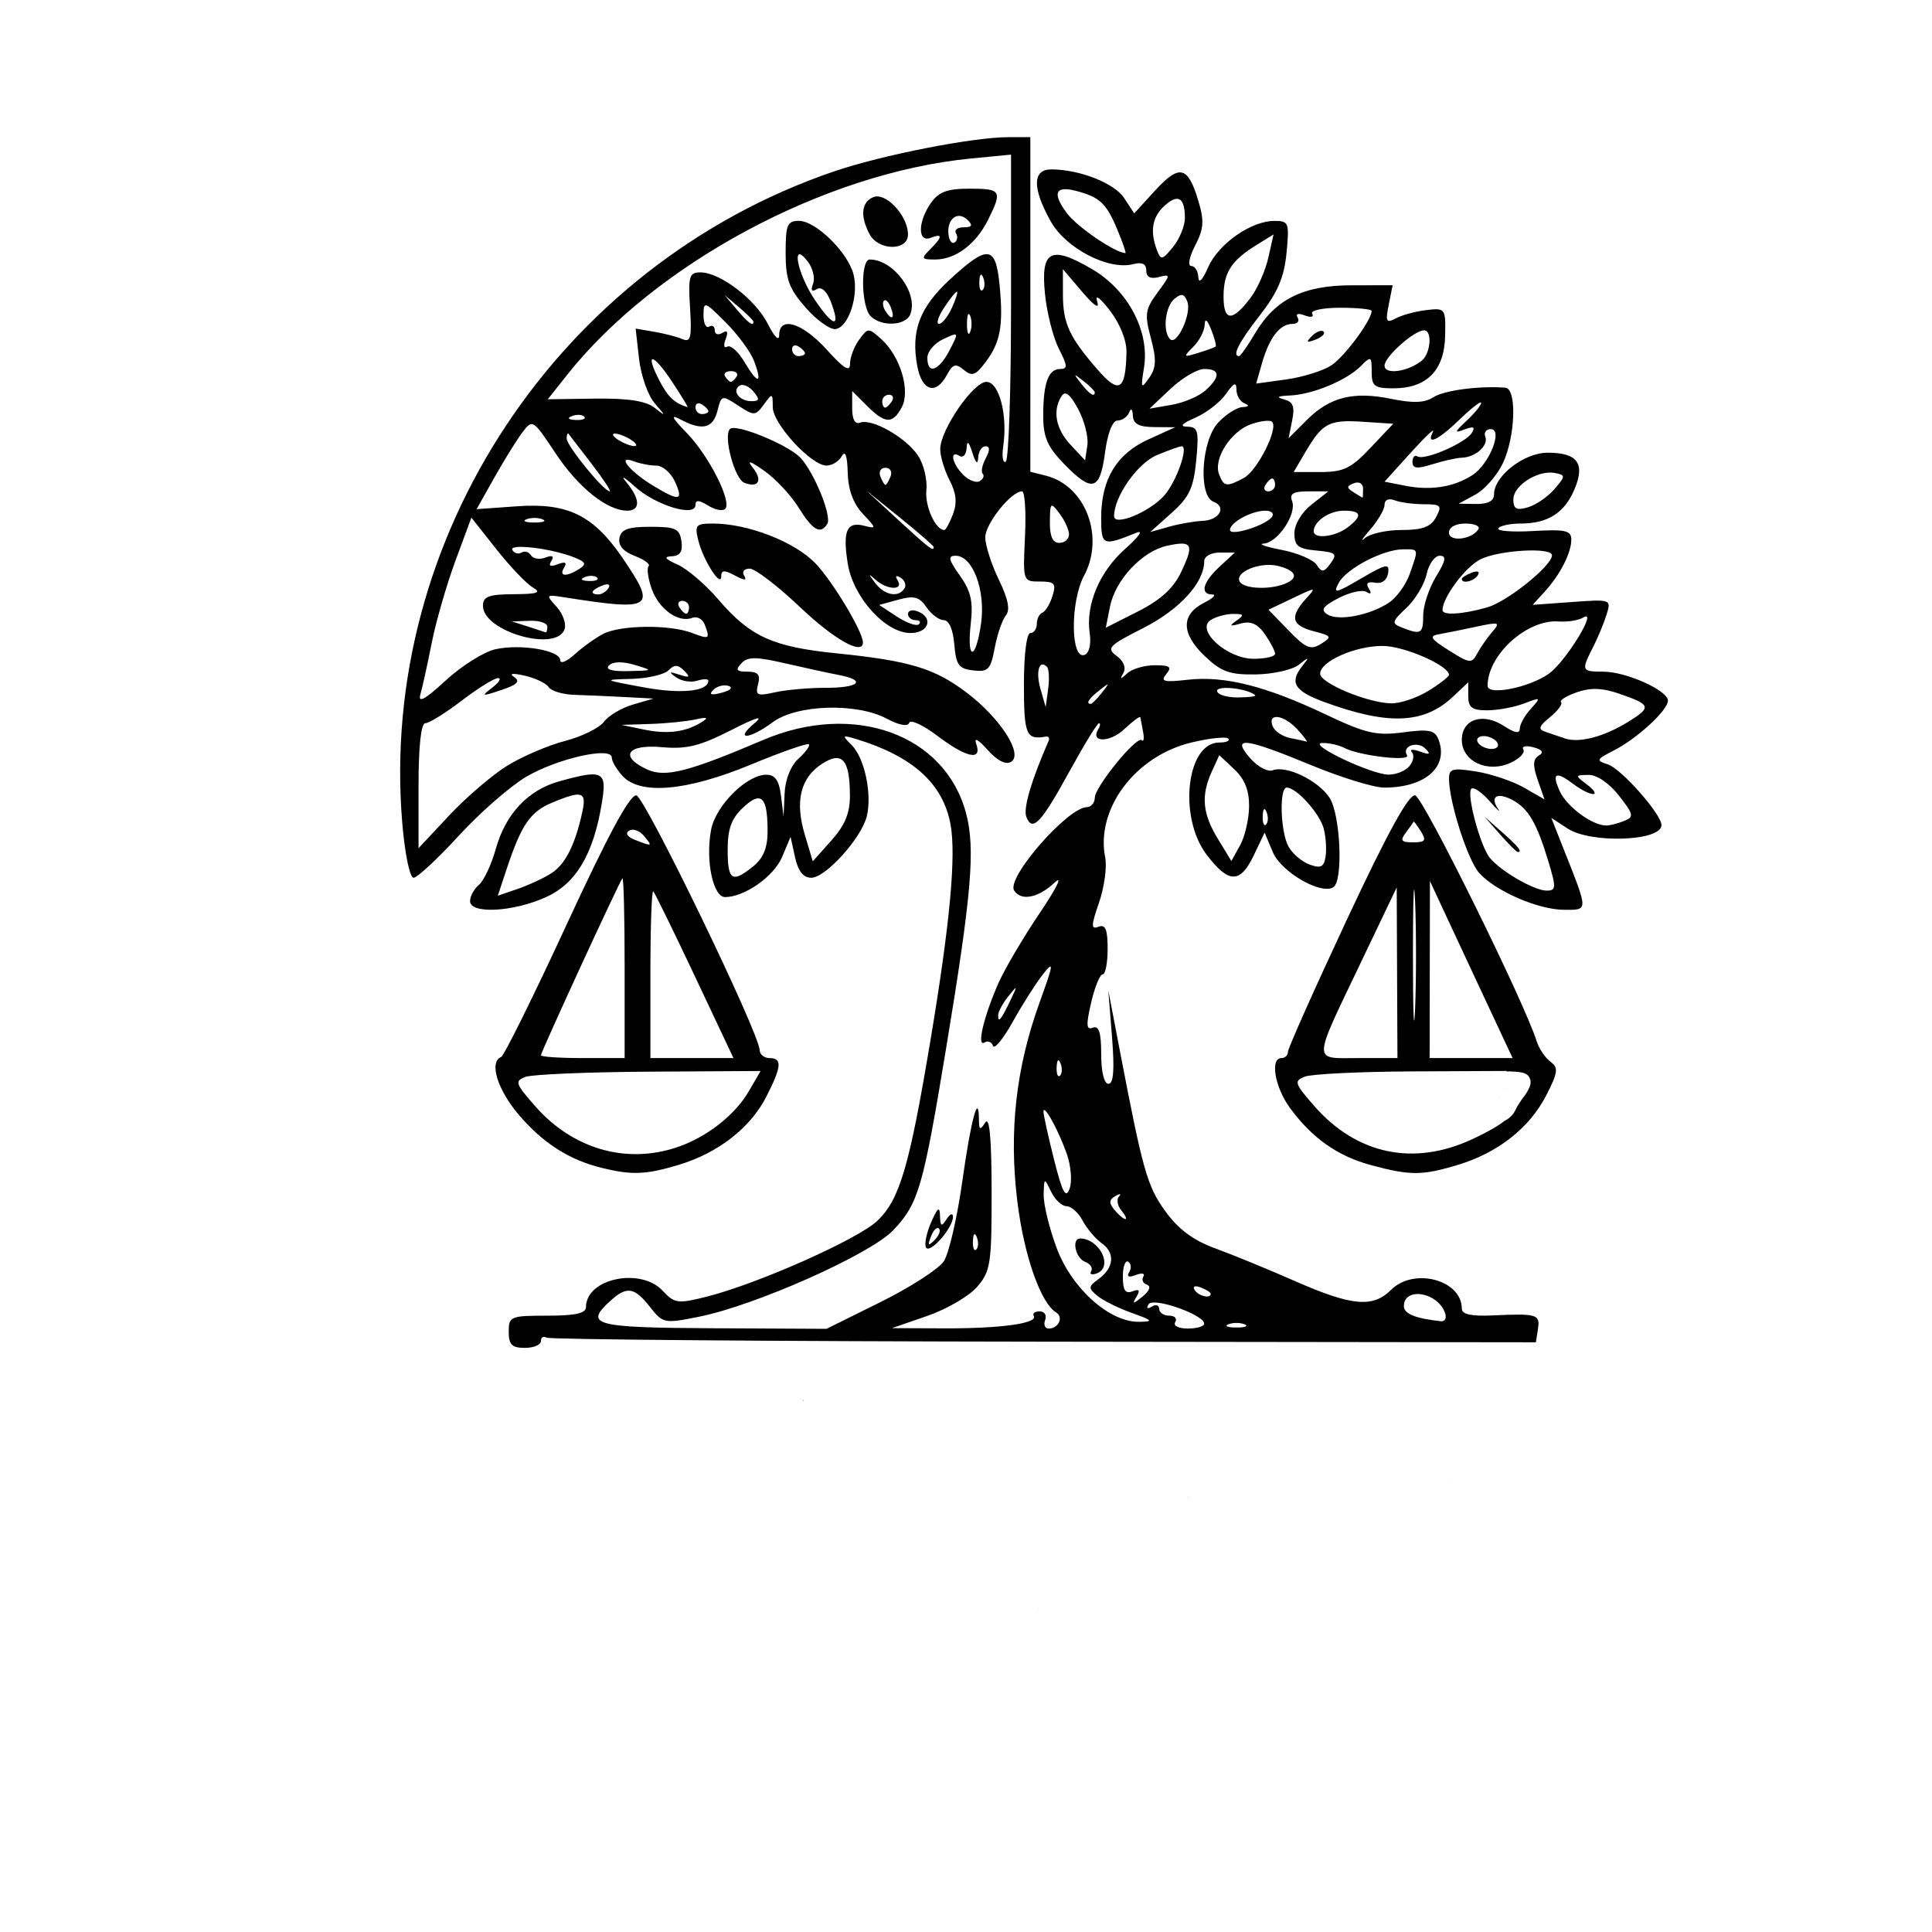 <?xml version="1.0" encoding="UTF-8" standalone="no"?>
<!-- Created with Inkscape (http://www.inkscape.org/) -->

<svg
   version="1.1"
   id="svg1"
   width="300"
   height="300"
   viewBox="0 0 300 300"
   sodipodi:docname="PROPUESTA 8.1.svg"
   inkscape:version="1.3.2 (091e20e, 2023-11-25, custom)"
   xmlns:inkscape="http://www.inkscape.org/namespaces/inkscape"
   xmlns:sodipodi="http://sodipodi.sourceforge.net/DTD/sodipodi-0.dtd"
   xmlns="http://www.w3.org/2000/svg"
   xmlns:svg="http://www.w3.org/2000/svg">
  <defs
     id="defs1" />
  <sodipodi:namedview
     id="namedview1"
     pagecolor="#ffffff"
     bordercolor="#000000"
     borderopacity="0.25"
     inkscape:showpageshadow="2"
     inkscape:pageopacity="0.0"
     inkscape:pagecheckerboard="0"
     inkscape:deskcolor="#d1d1d1"
     showgrid="false"
     inkscape:zoom="3.5066667"
     inkscape:cx="148.71673"
     inkscape:cy="58.460076"
     inkscape:window-width="1366"
     inkscape:window-height="705"
     inkscape:window-x="-8"
     inkscape:window-y="-8"
     inkscape:window-maximized="1"
     inkscape:current-layer="g1" />
  <g
     inkscape:groupmode="layer"
     inkscape:label="Image"
     id="g1">
    <path
       id="path1"
       style="fill:#000000"
       d="m 156.623,21.297 c -5.53,0 -19.645,2.77 -27.131,5.324 C 86.847,41.17 58.775,83.514 62.459,127.736 c 0.401,4.818 1.169,8.561 1.756,8.561 0.573,-10e-6 3.731,-2.935 7.018,-6.521 3.286,-3.587 8.018,-7.717 10.514,-9.18 4.829,-2.83 13.246,-4.717 13.246,-2.969 0,0.557 0.744,1.836 1.654,2.842 2.732,3.018 9.972,2.386 19.936,-1.738 4.737,-1.961 8.795,-3.383 9.018,-3.16 0.223,0.223 -0.498,1.222 -1.602,2.221 -1.211,1.096 -2.069,3.24 -2.166,5.41 l -0.16,3.596 -0.402,-3.25 c -0.293,-2.357 -0.915,-3.25 -2.264,-3.25 -3.071,-1e-5 -7.884,4.797 -8.59,8.561 -0.889,4.739 0.297,10.439 2.172,10.439 3.029,0 7.59,-3.211 8.863,-6.238 l 1.307,-3.109 0.697,3.174 c 0.471,2.144 1.286,3.174 2.514,3.174 2.226,-10e-6 7.765,-6.122 8.619,-9.525 0.859,-3.424 -0.332,-9.069 -2.338,-11.074 -1.552,-1.552 -1.499,-1.613 0.789,-0.912 8.709,2.668 13.37,6.889 14.549,13.172 0.91,4.851 -0.07,15.434 -3.121,33.666 -3.272,19.553 -4.761,24.616 -8.213,27.924 -3,2.874 -18.606,9.811 -26.564,11.809 -4.448,1.116 -4.949,1.047 -6.789,-0.928 -3.442,-3.694 -11.908,-1.9 -11.908,2.523 0,0.977 -1.641,1.346 -6,1.346 -5.733,0 -6,0.111 -6,2.5 0,2 0.5,2.5 2.5,2.5 1.375,0 2.5,-0.476 2.5,-1.059 0,-0.582 0.386,-0.821 0.857,-0.529 0.471,0.291 35.235,0.572 77.25,0.625 l 76.393,0.096 0.32,-2.066 c 0.353,-2.284 -0.129,-2.426 -7.07,-2.104 -3.276,0.152 -4.75,-0.172 -4.75,-1.043 0,-4.485 -7.457,-6.464 -11,-2.92 -2.806,2.806 -6.095,2.507 -14.873,-1.354 -4.194,-1.845 -9.798,-4.145 -12.451,-5.111 -3.366,-1.226 -5.691,-2.954 -7.693,-5.719 -2.837,-3.916 -3.498,-6.237 -7.059,-24.816 l -1.82,-9.5 0.578,7.25 c 0.403,5.06 0.235,7.25 -0.553,7.25 -0.676,0 -1.129,-1.851 -1.129,-4.607 0,-3.352 -0.352,-4.472 -1.291,-4.111 -1.026,0.394 -1.081,-0.403 -0.271,-3.893 0.56,-2.414 1.366,-4.389 1.791,-4.389 0.425,0 0.771,-1.786 0.771,-3.969 0,-3.001 -0.344,-3.836 -1.408,-3.428 -1.191,0.457 -1.178,-0.124 0.078,-3.771 0.817,-2.371 1.246,-5.499 0.955,-6.953 -1.511,-7.555 4.65,-15.786 13.383,-17.881 2.805,-0.673 5.376,-0.948 5.713,-0.611 0.337,0.337 -0.286,0.613 -1.385,0.613 -5.099,-1e-5 -6.397,11.608 -1.951,17.438 3.419,4.482 5.204,4.496 7.32,0.057 l 1.672,-3.506 1.279,3.043 c 1.293,3.075 7.446,6.642 9.389,5.441 1.562,-0.965 1.121,-11.29 -0.594,-13.906 -1.752,-2.674 -6.707,-5.066 -8.818,-4.256 -0.772,0.296 -2.352,-0.553 -3.512,-1.887 -2.988,-3.436 -0.868,-3.194 9.447,1.076 4.65,1.925 9.771,3.5 11.379,3.5 6.394,0 10.05,-3.24 8.428,-7.469 -0.562,-1.464 -1.459,-1.646 -5.488,-1.111 -4.173,0.554 -5.791,0.178 -12.102,-2.814 -9.249,-4.386 -15.654,-5.994 -21.338,-5.354 -3.739,0.421 -4.301,0.276 -3.348,-0.873 0.929,-1.119 0.594,-1.379 -1.777,-1.379 -1.607,0 -3.529,0.562 -4.27,1.25 -1.083,1.005 -1.2,0.992 -0.6,-0.066 0.449,-0.791 0.027,-1.844 -1.055,-2.635 -1.634,-1.195 -1.249,-1.596 4.15,-4.334 5.631,-2.855 9.451,-7.046 9.451,-10.369 0,-0.75 1.052,-1.346 2.377,-1.346 h 2.375 l -2.375,2.201 c -2.596,2.406 -3.089,4.289 -1.127,4.312 0.688,0.008 0.125,0.582 -1.25,1.275 -3.615,1.823 -3.605,4.756 0.027,8.234 2.61,2.5 3.885,2.965 7.973,2.904 2.676,-0.039 5.684,-0.714 6.684,-1.5 1.654,-1.3 1.696,-1.273 0.473,0.289 -1.937,2.472 -1.116,3.797 3.379,5.455 9.974,3.68 15.559,3.467 20.062,-0.764 l 2.402,-2.258 v 2.176 c 0,1.739 0.589,2.174 2.936,2.174 1.614,-1e-5 4.179,-0.474 5.701,-1.053 2.666,-1.014 2.706,-0.982 1.066,0.83 -0.936,1.034 -1.703,2.417 -1.703,3.074 0,0.814 -0.781,0.682 -2.451,-0.412 -3.277,-2.147 -6.549,-1.074 -6.549,2.148 0,3.33 3.967,5.204 7.557,3.568 1.406,-0.64 2.305,-1.572 1.998,-2.068 -0.307,-0.496 0.382,-0.655 1.529,-0.355 1.436,0.375 1.705,0.78 0.865,1.299 -0.911,0.563 -0.952,1.518 -0.164,3.779 l 1.055,3.027 -3.17,-1.824 c -1.743,-1.003 -5.082,-2.132 -7.42,-2.508 -3.708,-0.596 -4.249,-0.447 -4.238,1.156 0.023,3.622 2.894,12.578 4.674,14.58 2.509,2.823 9.144,5.71 13.182,5.736 3.778,0.025 3.774,0.257 0.162,-8.879 l -2.135,-5.398 2.518,1.648 c 3.628,2.377 14.588,1.983 14.588,-0.525 0,-1.694 -6.255,-8.771 -8.336,-9.432 -1.873,-0.595 -1.802,-0.76 0.902,-2.137 3.656,-1.86 8.434,-6.256 8.434,-7.758 0,-1.589 -6.489,-4.498 -10.033,-4.498 -3.395,0 -3.454,-0.142 -1.594,-3.801 0.755,-1.485 1.705,-3.77 2.109,-5.078 0.727,-2.355 0.674,-2.373 -5.373,-1.936 l -6.107,0.441 1.873,-2.062 c 2.426,-2.671 4.125,-6.003 4.125,-8.088 0,-1.391 -0.94,-1.601 -5.906,-1.316 -3.249,0.186 -5.698,0.002 -5.441,-0.41 0.257,-0.412 1.819,-0.75 3.473,-0.75 4.233,0 6.824,-1.648 8.371,-5.328 1.687,-4.013 0.469,-5.672 -4.164,-5.672 -3.668,0 -8.332,3.614 -8.332,6.455 0,1.029 -0.919,1.531 -2.75,1.504 l -2.75,-0.039 2.619,-1.424 c 1.44,-0.783 3.353,-2.97 4.25,-4.861 1.955,-4.12 2.198,-11.592 0.381,-11.732 -4.026,-0.312 -9.506,0.41 -11.139,1.469 -1.376,0.892 -3.157,0.966 -6.555,0.27 -5.897,-1.208 -9.559,-0.292 -13.135,3.283 l -2.82,2.82 0.555,-2.777 c 0.43,-2.148 0.136,-2.888 -1.299,-3.258 -1.257,-0.324 -0.959,-0.515 0.926,-0.594 3.515,-0.147 8.781,-2.324 11.006,-4.549 1.614,-1.614 1.711,-1.565 1.711,0.861 0,2.256 0.415,2.572 3.389,2.572 5.144,0 7.895,-2.774 8.014,-8.082 0.097,-4.339 0.043,-4.412 -2.902,-4.066 -1.65,0.193 -3.779,0.766 -4.73,1.273 -1.51,0.805 -1.653,0.539 -1.125,-2.102 l 0.605,-3.023 -6.375,0.004 c -7.521,0.004 -11.869,2.177 -15.012,7.504 -1.133,1.92 -2.24,3.492 -2.461,3.492 -1.131,0 -0.039,-2.138 3.246,-6.355 2.759,-3.542 3.765,-5.897 4.127,-9.664 0.453,-4.713 0.351,-4.98 -1.898,-4.977 -3.616,0.006 -8.684,3.567 -10.283,7.225 -0.863,1.973 -1.463,2.577 -1.512,1.521 -0.045,-0.962 -0.543,-1.75 -1.107,-1.75 -0.572,0 -0.303,-1.397 0.609,-3.162 1.351,-2.613 1.438,-3.823 0.498,-6.959 -1.617,-5.398 -2.928,-5.715 -6.682,-1.619 l -3.277,3.576 -1.553,-2.369 c -1.527,-2.331 -6.907,-4.45 -11.32,-4.461 -2.944,-0.007 -2.971,2.938 -0.074,8.092 2.355,4.191 8.979,7.617 12.795,6.619 1.384,-0.362 2.029,-0.046 2.029,0.992 0,1.018 0.647,1.355 1.951,1.014 1.863,-0.487 1.854,-0.378 -0.201,2.402 -1.919,2.595 -2.032,3.368 -1.037,7.096 0.89,3.334 0.836,4.584 -0.264,6.154 -1.258,1.796 -1.329,1.657 -0.807,-1.564 0.913,-5.626 -2.454,-12.032 -8.053,-15.312 -6.443,-3.776 -8.017,-2.933 -7.311,3.91 0.305,2.951 1.277,6.767 2.162,8.479 1.343,2.598 1.375,3.113 0.191,3.113 -1.843,0 -2.633,2.183 -2.633,7.283 0,3.28 0.653,4.793 3.197,7.418 4.406,4.546 5.61,4.226 6.396,-1.701 0.407,-3.068 1.161,-5 1.951,-5 0.708,0 1.516,-0.563 1.793,-1.25 0.301,-0.747 0.537,-0.545 0.584,0.5 0.058,1.287 0.939,1.755 3.328,1.771 l 3.25,0.021 -4.184,1.9 c -4.929,2.238 -7.316,6.193 -7.316,12.123 0,4.401 0.213,4.493 5.5,2.35 1.1,-0.446 0.339,0.649 -1.689,2.436 -4.059,3.573 -6.246,8.731 -5.592,13.186 0.251,1.707 -0.078,3.077 -0.803,3.355 -2.167,0.832 -2.232,-8.267 -0.088,-12.268 3.264,-6.09 0.25,-14.012 -5.922,-15.561 l -2.406,-0.604 V 47.277 21.297 Z m 0.369,2.711 V 47.594 c 0,12.972 -0.368,23.813 -0.818,24.092 -0.45,0.278 -0.626,-0.818 -0.389,-2.436 0.707,-4.817 -0.643,-9.953 -2.615,-9.953 -2.039,0 -7.181,7.491 -7.172,10.449 0.003,1.127 0.661,3.306 1.461,4.84 1.036,1.985 1.186,3.497 0.52,5.25 -0.515,1.354 -1.119,2.461 -1.34,2.461 -1.376,0 -3.05,-3.707 -2.791,-6.178 0.169,-1.61 -0.409,-4.019 -1.283,-5.354 -1.83,-2.793 -7.165,-5.839 -8.996,-5.137 -0.801,0.307 -1.242,-0.48 -1.242,-2.215 v -2.693 l 2.287,2.287 c 2.823,2.823 3.996,2.876 5.406,0.24 1.38,-2.579 -0.209,-7.901 -3.154,-10.566 -2.002,-1.812 -2.088,-1.81 -3.463,0.07 -0.775,1.06 -1.41,2.742 -1.41,3.738 0,1.345 -0.93,0.78 -3.615,-2.191 -3.79,-4.195 -7.384,-5.29 -7.387,-2.252 -9e-4,1.009 -0.742,0.276 -1.75,-1.73 -1.914,-3.809 -7.42,-8.02 -10.488,-8.02 -1.732,0 -1.907,0.601 -1.602,5.512 0.286,4.602 0.094,5.405 -1.158,4.859 -0.825,-0.36 -2.802,-0.877 -4.395,-1.148 l -2.896,-0.492 0.527,4.676 c 0.29,2.571 1.369,5.662 2.396,6.867 1.83,2.147 1.829,2.161 -0.039,0.709 -1.321,-1.028 -4.15,-1.451 -9.217,-1.381 L 85.059,62 88.043,58.234 C 101.734,40.949 128.081,26.82 150.742,24.615 Z m -6.443,5.289 c -3.458,0 -4.788,0.493 -6,2.223 -2.038,2.91 -2.074,6.19 -0.057,5.416 1.923,-0.738 1.902,-0.183 -0.07,1.789 -1.429,1.429 -1.358,1.572 0.777,1.572 3.176,0 6.329,-2.363 8.225,-6.162 2.252,-4.514 2.058,-4.838 -2.875,-4.838 z m 14.68,0.09 c 0.481,-0.033 1.136,0.06 1.967,0.281 3.577,0.952 4.602,1.919 6.271,5.914 0.854,2.043 1.434,3.714 1.289,3.713 -1.57,-0.009 -7.564,-4.104 -9.125,-6.232 -1.717,-2.342 -1.846,-3.577 -0.402,-3.676 z m -28.791,1.129 c -0.28,-0.035 -0.545,-0.012 -0.789,0.082 -1.89,0.725 -2.129,2.948 -0.621,5.766 1.391,2.6 5.965,2.634 5.965,0.045 0,-2.511 -2.598,-5.649 -4.555,-5.893 z M 182.752,30.875 c 0.825,-3.43e-4 1.24,0.992 1.24,2.977 0,1.222 -0.825,3.243 -1.834,4.488 -1.656,2.045 -1.899,2.097 -2.5,0.529 -1.127,-2.937 -0.747,-5.189 1.166,-6.92 0.791,-0.716 1.432,-1.074 1.928,-1.074 z m -33.596,2.67 c 0.366,0.062 0.752,0.267 1.123,0.639 0.817,0.817 0.645,1.113 -0.646,1.113 -0.967,0 -1.5,0.418 -1.184,0.93 0.316,0.512 0.212,1.157 -0.232,1.432 -0.445,0.275 -0.874,-0.361 -0.953,-1.412 -0.134,-1.784 0.794,-2.887 1.893,-2.701 z m -25.088,0.752 c -1.824,0 -2.076,0.605 -2.076,4.965 0,4.141 0.522,5.559 3.145,8.545 1.729,1.969 3.828,3.448 4.666,3.285 2,-0.388 3.556,-5.201 2.736,-8.467 -0.857,-3.414 -5.856,-8.328 -8.471,-8.328 z m 73.689,2.107 -0.816,3.619 c -0.449,1.99 -1.661,4.75 -2.693,6.133 -2.863,3.835 -4.256,3.807 -4.256,-0.086 0,-3.746 1.185,-5.6 5.133,-8.039 z m -44.398,3.072 c -1.112,-0.139 -2.884,1.178 -5.824,3.889 -4.753,4.381 -6.124,8.017 -5.094,13.51 0.726,3.867 2.899,4.51 4.586,1.357 0.918,-1.714 1.363,-1.85 2.629,-0.799 1.27,1.054 1.831,0.858 3.357,-1.166 2.332,-3.091 2.809,-5.676 2.207,-11.943 -0.299,-3.115 -0.75,-4.709 -1.861,-4.848 z m -29.27,0.01 c 0.242,-0.07 0.687,0.263 1.365,1.158 0.77,1.016 1.13,2.552 0.799,3.414 -0.397,1.035 -0.204,1.32 0.57,0.842 0.728,-0.45 1.56,0.298 2.197,1.975 1.565,4.117 0.444,4.01 -2.439,-0.232 -2.116,-3.114 -3.218,-6.946 -2.492,-7.156 z m 10.969,0.811 c -1.462,0 -1.35,7.314 0.135,8.799 1.685,1.685 5.472,1.495 6.164,-0.309 1.254,-3.267 -2.622,-8.49 -6.299,-8.49 z m 29.988,1.5 2.98,3.5 c 1.921,2.255 2.754,2.788 2.34,1.5 -0.375,-1.167 0.456,-0.566 1.992,1.443 1.592,2.082 2.605,4.653 2.562,6.5 -0.135,5.886 -1.133,6.499 -4.43,2.721 -4.424,-5.071 -5.428,-7.224 -5.438,-11.664 z m -12.775,0.879 c 0.105,-0.105 0.245,0.035 0.404,0.434 0.289,0.722 0.253,1.584 -0.08,1.916 -0.332,0.332 -0.567,-0.258 -0.523,-1.312 0.024,-0.582 0.094,-0.932 0.199,-1.037 z m -3.686,2.621 c 0.2,0 -0.149,1.125 -0.775,2.5 -0.626,1.375 -1.528,2.5 -2.002,2.5 -0.474,0 -0.125,-1.125 0.775,-2.5 0.901,-1.375 1.802,-2.5 2.002,-2.5 z m -36.094,0.5 2.25,1.904 c 1.238,1.048 2.25,2.06 2.25,2.25 0,0.8 -0.805,0.21 -2.596,-1.904 z m 71.105,0.025 c 0.306,0.069 0.537,0.401 0.773,1.018 0.703,1.833 -1.617,6.885 -2.676,5.826 -1.195,-1.195 -0.776,-5.065 0.68,-6.273 0.535,-0.444 0.917,-0.639 1.223,-0.57 z M 137.5,46.623 c 0.261,0.064 0.594,0.494 0.838,1.131 0.676,1.762 0.099,2.072 -0.887,0.477 -0.363,-0.587 -0.444,-1.281 -0.182,-1.543 0.066,-0.066 0.143,-0.086 0.23,-0.064 z m -27.768,0.811 c 0.449,0.145 1.308,0.977 2.945,2.615 1.889,1.889 3.87,4.581 4.402,5.98 1.375,3.617 0.617,3.73 -1.457,0.219 -0.97,-1.643 -2.179,-2.731 -2.686,-2.418 -0.511,0.316 -0.629,-0.195 -0.264,-1.146 0.447,-1.164 0.282,-1.483 -0.512,-0.992 -0.643,0.398 -1.17,0.22 -1.17,-0.395 0,-0.615 -0.394,-0.876 -0.875,-0.578 -0.481,0.297 -0.875,-0.503 -0.875,-1.781 0,-1.108 0.041,-1.649 0.49,-1.504 z m 98.359,0.355 c 2.695,-0.004 4.898,0.221 4.896,0.5 -0.011,1.441 -4.205,7.099 -6.264,8.447 -1.299,0.851 -4.457,1.835 -7.016,2.186 l -4.652,0.639 0.926,-3.229 c 1.124,-3.918 2.769,-6.035 4.691,-6.035 0.79,0 1.162,-0.445 0.826,-0.988 -0.363,-0.587 0.086,-0.721 1.105,-0.33 0.949,0.364 1.462,0.247 1.15,-0.262 -0.314,-0.511 1.613,-0.924 4.336,-0.928 z m -57.633,0.969 c 0.06,0.022 0.126,0.117 0.195,0.289 0.277,0.687 0.277,1.813 0,2.5 -0.277,0.687 -0.504,0.125 -0.504,-1.25 0,-1.031 0.128,-1.606 0.309,-1.539 z m 36.881,1.045 c 0.169,0.119 0.415,0.58 0.738,1.389 0.527,1.317 0.835,2.5 0.686,2.627 -0.149,0.127 -1.375,0.57 -2.725,0.986 -2.311,0.712 -2.354,0.657 -0.75,-0.947 0.937,-0.937 1.733,-2.46 1.768,-3.383 0.021,-0.566 0.114,-0.791 0.283,-0.672 z m 33.787,1.494 c 1.323,0 1.029,3.627 -0.385,4.732 -2.218,1.735 -5.75,2.194 -5.75,0.746 0,-1.374 4.596,-5.479 6.135,-5.479 z m -15.922,0.074 c -0.389,-0.011 -0.97,0.288 -1.479,0.801 -0.98,0.988 -0.867,1.103 0.559,0.561 0.986,-0.376 1.542,-0.934 1.234,-1.242 -0.077,-0.077 -0.185,-0.115 -0.314,-0.119 z M 148.25,51.945 c 0.094,-0.005 0.155,0.019 0.186,0.074 0.121,0.219 -0.253,0.941 -1,2.385 -1.669,3.227 -3.447,3.819 -3.436,1.143 0.004,-0.962 1.117,-2.265 2.471,-2.893 0.922,-0.428 1.498,-0.695 1.779,-0.709 z m -24.646,1.695 c 0.12,0.02 0.251,0.071 0.389,0.156 0.55,0.34 1,0.816 1,1.059 0,0.243 -0.45,0.441 -1,0.441 -0.55,0 -1,-0.476 -1,-1.059 0,-0.437 0.253,-0.658 0.611,-0.598 z m -22.234,2.146 c 0.404,0.034 1.477,1.202 2.99,3.488 1.463,2.211 2.542,3.985 2.396,3.941 -2.007,-0.6 -3.057,-1.589 -4.357,-4.104 -1.168,-2.258 -1.434,-3.36 -1.029,-3.326 z m 85.639,1.51 c 2.471,0 2.533,1.194 0.17,3.332 -0.998,0.904 -3.361,1.91 -5.25,2.236 l -3.436,0.594 3.266,-3.082 c 1.796,-1.694 4.159,-3.08 5.25,-3.08 z m -73.516,0.334 c 0.777,0 1.18,0.374 0.896,0.832 -0.283,0.458 -0.686,0.834 -0.896,0.834 -0.21,0 -0.613,-0.376 -0.896,-0.834 -0.283,-0.458 0.12,-0.832 0.896,-0.832 z m 53.5,0.666 c 0.052,-0.052 0.457,0.251 1.25,0.873 0.963,0.755 1.75,1.542 1.75,1.75 0,0.823 -0.821,0.293 -2.127,-1.373 -0.622,-0.793 -0.925,-1.198 -0.873,-1.25 z m 24.646,1.414 c 0.253,-0.107 0.354,0.16 0.354,0.779 0,0.902 0.562,1.867 1.25,2.145 0.819,0.33 0.706,0.53 -0.326,0.582 -0.867,0.043 -2.554,1.122 -3.75,2.395 -2.622,2.791 -3.136,11.378 -0.736,12.299 2.097,0.805 0.912,2.874 -1.699,2.969 -1.231,0.045 -3.562,0.453 -5.18,0.906 l -2.939,0.824 3.318,-2.967 c 2.743,-2.451 3.406,-3.866 3.818,-8.156 0.44,-4.579 0.277,-5.194 -1.379,-5.229 -1.266,-0.026 -0.861,-0.482 1.244,-1.398 1.717,-0.747 3.854,-2.405 4.75,-3.684 0.615,-0.878 1.022,-1.358 1.275,-1.465 z m -76.328,0.066 c 0.512,0.027 1.182,0.415 1.691,1.029 1.005,1.211 0.943,1.49 -0.328,1.49 -1.867,0 -3.087,-1.631 -1.811,-2.42 0.124,-0.077 0.277,-0.109 0.447,-0.1 z m 49.994,1.34 c 0.512,-0.112 1.167,0.654 2.115,2.414 0.975,1.811 1.617,4.342 1.424,5.623 l -0.352,2.328 -2.25,-2.408 c -2.311,-2.473 -2.839,-5.302 -1.408,-7.557 0.145,-0.228 0.3,-0.363 0.471,-0.4 z m -27.254,0.18 c 0.582,0 0.781,0.45 0.441,1 -0.34,0.55 -0.816,1 -1.059,1 -0.243,0 -0.441,-0.45 -0.441,-1 0,-0.55 0.476,-1 1.059,-1 z m -18.254,0.207 c 0.18,0.053 0.195,0.605 0.195,1.701 0,2.588 5.973,9.092 8.35,9.092 0.853,0 1.919,-0.657 2.369,-1.461 0.539,-0.963 0.853,-0.093 0.922,2.551 0.07,2.673 0.854,4.807 2.348,6.396 2.117,2.253 2.13,2.358 0.24,1.863 -2.737,-0.716 -3.393,0.762 -2.588,5.84 0.834,5.265 5.841,10.811 9.76,10.811 2.833,0 3.617,-2.395 1.1,-3.361 -0.825,-0.317 -1.5,-0.14 -1.5,0.393 0,0.533 0.524,0.969 1.166,0.969 0.642,0 0.881,0.285 0.531,0.635 -0.349,0.349 -1.882,-0.181 -3.406,-1.18 l -2.771,-1.816 2.99,-0.82 c 2.433,-0.668 3.247,-0.449 4.363,1.18 0.755,1.101 1.965,2.002 2.689,2.002 0.801,0 1.438,1.471 1.627,3.75 0.266,3.209 0.69,3.794 2.939,4.055 2.332,0.27 2.709,-0.125 3.34,-3.5 0.391,-2.092 1.166,-4.356 1.723,-5.029 0.705,-0.853 0.374,-2.543 -1.09,-5.566 -1.156,-2.387 -2.102,-5.344 -2.102,-6.57 0,-2.117 4.01,-7.136 5.705,-7.141 0.437,-0.001 0.646,3.149 0.463,7 -0.332,6.991 -0.327,7.002 2.318,7.002 2.288,0 2.553,0.307 1.949,2.25 -0.385,1.237 -1.091,2.401 -1.568,2.584 -0.477,0.183 -0.867,0.971 -0.867,1.75 0,0.779 -0.45,1.416 -1,1.416 -0.583,0 -1,3.333 -1,8 0,7.769 0.351,8.617 3.344,8.086 0.464,-0.082 0.689,0.204 0.5,0.637 -2.691,6.152 -3.971,10.504 -3.473,11.803 0.935,2.437 2.273,1.026 6.729,-7.092 2.244,-4.089 4.293,-7.434 4.551,-7.434 0.258,-1e-5 0.209,0.418 -0.107,0.93 -1.304,2.111 1.784,2.111 4.031,0 1.334,-1.253 2.46,-2.087 2.502,-1.854 0.042,0.233 0.234,1.253 0.426,2.266 0.192,1.013 0.104,1.596 -0.195,1.297 -0.766,-0.766 -7.307,7.25 -7.307,8.955 0,0.773 -0.562,1.422 -1.25,1.441 -2.997,0.086 -12.488,10.962 -11.277,12.922 1.055,1.706 3.739,1.193 6.289,-1.203 1.345,-1.264 0.328,0.814 -2.328,4.75 -2.596,3.848 -5.502,8.796 -6.457,10.996 -2.268,5.227 -3.336,9.841 -2.102,9.078 0.525,-0.325 1.121,-0.091 1.324,0.52 0.203,0.611 1.585,-1.075 3.07,-3.744 1.486,-2.67 3.59,-5.979 4.674,-7.354 1.753,-2.224 1.695,-1.741 -0.514,4.369 -3.669,10.149 -4.776,20.002 -3.461,30.814 1.02,8.392 3.608,15.817 6.033,17.316 1.196,0.739 0.373,2.5 -1.168,2.5 -0.576,0 -0.817,-0.601 -0.535,-1.334 0.281,-0.733 -0.101,-1.334 -0.85,-1.334 -0.748,0 -1.164,0.322 -0.922,0.713 0.708,1.146 -5.161,1.957 -13.902,1.922 l -8.125,-0.033 5.49,-1.895 c 3.019,-1.042 6.506,-3.076 7.75,-4.521 2.083,-2.421 2.258,-3.591 2.244,-14.824 -0.01,-8.242 -0.329,-11.707 -0.984,-10.693 -0.811,1.255 -0.972,1.188 -0.984,-0.416 -0.036,-4.483 -1.23,-0.081 -2.572,9.48 -0.794,5.657 -2.087,11.271 -2.875,12.473 -0.788,1.202 -5.21,4.056 -9.828,6.344 l -8.396,4.16 -17.672,-0.09 c -18.497,-0.094 -20.029,-0.509 -15.844,-4.297 2.514,-2.275 3.688,-2.086 6.102,0.982 2.021,2.57 2.219,2.609 7.645,1.52 8.775,-1.762 26.612,-9.711 30.129,-13.426 3.927,-4.147 4.62,-6.529 8.209,-28.23 3.971,-24.009 4.564,-30.999 3.105,-36.504 -3.255,-12.282 -17.423,-17.402 -31.518,-11.389 -11.566,4.934 -15.182,5.858 -17.961,4.592 -4.424,-2.015 -3.186,-3.964 2.211,-3.48 3.85,0.345 5.887,-0.152 10.75,-2.627 3.971,-2.021 5.201,-2.386 3.639,-1.074 -3.191,2.678 -0.801,2.532 2.861,-0.176 3.724,-2.754 12.991,-3.047 17.672,-0.559 1.931,1.026 3.305,1.284 3.514,0.658 0.188,-0.565 2.136,0.33 4.328,1.988 4.543,3.437 7.017,3.972 6.09,1.32 -0.387,-1.108 0.255,-0.781 1.754,0.895 1.514,1.692 2.83,2.357 3.654,1.848 1.912,-1.182 -1.636,-6.723 -6.852,-10.701 -4.993,-3.808 -8.889,-4.988 -20.277,-6.143 -9.894,-1.003 -13.4,-2.599 -18.309,-8.334 -1.995,-2.33 -4.852,-4.779 -6.35,-5.443 -1.985,-0.881 -2.231,-1.232 -0.904,-1.291 1.298,-0.058 1.728,-0.725 1.5,-2.33 -0.277,-1.951 -0.916,-2.25 -4.807,-2.25 -3.475,0 -4.562,0.393 -4.822,1.746 -0.221,1.149 0.592,2.101 2.375,2.779 1.491,0.567 2.461,1.282 2.154,1.588 -0.306,0.306 -0.096,1.877 0.467,3.492 1.105,3.17 4.154,5.362 6.309,4.535 0.737,-0.283 1.601,0.169 1.922,1.004 0.885,2.307 0.778,2.379 -1.982,1.33 -3.463,-1.317 -11.066,-1.233 -13.752,0.15 -1.201,0.619 -3.196,2.047 -4.434,3.174 -1.237,1.127 -2.25,1.541 -2.25,0.92 0,-1.537 -6.114,-2.573 -10.064,-1.705 -1.771,0.389 -5.246,2.571 -7.721,4.848 -3.254,2.993 -4.34,3.585 -3.926,2.139 0.315,-1.1 1.109,-4.7 1.762,-8 0.653,-3.3 2.304,-9.02 3.67,-12.711 l 2.482,-6.713 3.869,4.896 c 2.128,2.693 4.67,5.362 5.648,5.932 1.409,0.82 0.791,1.04 -2.971,1.064 -3.881,0.025 -4.75,0.357 -4.75,1.814 0,3.94 11.292,7.224 12.652,3.68 0.324,-0.845 -0.213,-2.424 -1.193,-3.508 -1.739,-1.922 -1.711,-1.959 1.129,-1.512 13.845,2.18 14.458,1.772 9.098,-6.084 C 92.13,79.99 88.166,78.05 80.25,78.617 L 74.008,79.064 76.75,74.18 c 1.508,-2.687 3.466,-5.846 4.35,-7.02 1.587,-2.109 1.649,-2.071 5.184,3.25 3.529,5.312 7.998,8.887 11.113,8.887 2.085,0 2.028,-1.825 -0.139,-4.422 -0.954,-1.143 -0.374,-0.848 1.287,0.654 3.252,2.942 9.447,4.834 9.447,2.885 0,-0.815 0.55,-0.792 1.955,0.086 1.075,0.671 2.27,0.906 2.656,0.52 1.098,-1.098 -2.528,-8.256 -5.984,-11.814 -2.336,-2.405 -2.575,-2.928 -0.943,-2.064 3.37,1.783 5.042,1.388 5.73,-1.354 0.617,-2.457 0.683,-2.473 3.229,-0.805 2.472,1.62 2.668,1.611 3.979,-0.182 0.66,-0.902 1.004,-1.35 1.184,-1.297 z m 109.936,1.055 c 0.167,-0.084 0.26,-0.09 0.26,0.002 0,0.361 -1.012,1.604 -2.25,2.76 -1.923,1.795 -1.972,1.993 -0.336,1.367 1.407,-0.538 1.707,-0.394 1.129,0.541 -0.964,1.56 -7.332,4.317 -8.42,3.645 -0.434,-0.268 -0.789,0.114 -0.789,0.85 0,1.038 0.691,1.121 3.082,0.369 1.696,-0.533 3.759,-0.993 4.584,-1.02 2.141,-0.07 4.17,-1.891 3.641,-3.27 -0.248,-0.645 0.134,-1.172 0.846,-1.172 1.956,0 -0.216,5.447 -2.852,7.15 -2.864,1.851 -6.452,2.423 -10.389,1.652 l -3.254,-0.637 4.072,-4.5 c 2.239,-2.475 3.788,-3.937 3.443,-3.25 -1.115,2.224 0.816,1.328 4.195,-1.947 1.36,-1.318 2.535,-2.29 3.037,-2.541 z m -121.129,0.082 c 0.12,0.02 0.251,0.071 0.389,0.156 0.55,0.34 1,0.816 1,1.059 0,0.243 -0.45,0.441 -1,0.441 -0.55,0 -1,-0.476 -1,-1.059 0,-0.437 0.253,-0.658 0.611,-0.598 z m -18.693,1.779 c 0.347,0.014 0.644,0.107 0.811,0.273 0.332,0.332 -0.258,0.567 -1.312,0.523 -1.165,-0.048 -1.401,-0.284 -0.604,-0.604 0.361,-0.144 0.758,-0.208 1.105,-0.193 z m 107.184,0.934 c 0.206,0.021 0.358,0.069 0.438,0.148 1.017,1.017 -2.296,7.595 -4.389,8.715 -2.684,1.436 -3.101,1.374 -3.85,-0.576 -0.916,-2.387 1.813,-6.661 4.961,-7.768 1.114,-0.392 2.221,-0.582 2.84,-0.52 z m 11.273,0.094 c 0.872,-0.073 1.916,-0.044 3.225,0.041 l 4.756,0.309 -3.547,3.75 c -2.999,3.172 -4.189,3.75 -7.732,3.75 h -4.189 l 1.807,-3.078 c 1.996,-3.401 3.065,-4.551 5.682,-4.771 z m -94.363,1.014 c -0.315,-0.011 -0.542,0.033 -0.654,0.145 -1.078,1.078 0.717,7.783 2.24,8.367 2.206,0.847 2.882,-0.386 1.295,-2.363 -0.979,-1.22 -0.449,-1.073 1.787,0.494 1.748,1.226 4.148,3.796 5.332,5.711 2.192,3.547 3.405,4.234 4.461,2.525 0.724,-1.172 -1.966,-7.827 -4.133,-10.221 -1.591,-1.759 -8.122,-4.58 -10.328,-4.658 z m -25.824,0.846 c 0.037,-0.008 0.077,0.017 0.119,0.074 0.169,0.229 1.782,2.329 3.584,4.666 1.802,2.337 3.061,4.25 2.797,4.25 -0.918,0 -6.688,-7.076 -6.688,-8.201 -10e-7,-0.467 0.077,-0.766 0.188,-0.789 z m 7.312,0.021 c 0.55,0 1.675,0.436 2.5,0.969 0.825,0.533 1.05,0.969 0.5,0.969 -0.55,0 -1.675,-0.436 -2.5,-0.969 -0.825,-0.533 -1.05,-0.969 -0.5,-0.969 z m 54.863,1.479 c 0.145,0.112 0.353,0.605 0.637,1.49 0.534,1.667 0.834,1.917 0.9,0.75 0.055,-0.962 0.565,-1.75 1.135,-1.75 0.701,0 0.711,0.604 0.035,1.869 -0.55,1.028 -0.761,2.106 -0.469,2.398 0.292,0.292 0.087,0.805 -0.455,1.141 -0.542,0.335 -1.697,-0.101 -2.566,-0.971 -1.739,-1.739 -2.17,-3.92 -0.58,-2.938 0.55,0.34 1.045,-0.196 1.1,-1.191 0.035,-0.641 0.118,-0.91 0.264,-0.799 z m 33.123,0.49 c 1.155,0 -0.838,5.599 -2.74,7.695 -2.331,2.57 -7.746,4.775 -7.746,3.154 0,-3.03 3.637,-8.217 6.641,-9.473 1.813,-0.757 3.543,-1.377 3.846,-1.377 z m -85.879,2.098 c 0.2,0.026 0.469,0.101 0.811,0.232 0.96,0.368 2.537,0.67 3.504,0.67 0.967,0 2.27,1.125 2.896,2.5 1.366,2.998 0.695,3.109 -3.459,0.576 -3.209,-1.957 -5.15,-4.161 -3.752,-3.979 z m 39.893,1.236 c 0.72,0 1.08,0.599 0.799,1.332 -0.281,0.733 -0.642,1.334 -0.799,1.334 -0.157,0 -0.515,-0.601 -0.797,-1.334 -0.281,-0.733 0.077,-1.332 0.797,-1.332 z m 102.957,0.754 c 0.356,-0.021 0.701,-0.003 1.027,0.062 1.639,0.327 1.633,0.484 -0.117,2.512 -1.027,1.19 -2.88,2.459 -4.117,2.818 -1.773,0.516 -2.25,0.252 -2.25,-1.244 0,-1.894 2.967,-4 5.457,-4.148 z m -42.898,0.912 c 0.243,0 0.441,0.45 0.441,1 0,0.55 -0.476,1 -1.059,1 -0.582,0 -0.781,-0.45 -0.441,-1 0.34,-0.55 0.816,-1 1.059,-1 z m 13.254,0.625 c 0.512,0.011 0.854,0.37 0.854,0.971 0,0.773 -0.036,1.397 -0.082,1.389 -0.046,-0.008 -0.684,-0.396 -1.418,-0.861 -1.098,-0.696 -1.083,-0.941 0.084,-1.389 0.202,-0.078 0.392,-0.113 0.562,-0.109 z m -76.312,1.221 5.25,4.234 c 2.887,2.328 5.25,4.387 5.25,4.576 0,0.741 -0.73,0.182 -5.527,-4.232 z m 68.666,0.154 h 3.104 l -2.635,2.072 c -1.521,1.196 -2.635,3.073 -2.635,4.439 0,1.969 0.577,2.42 3.43,2.678 3.01,0.272 3.278,0.514 2.195,1.982 -1.057,1.434 -1.367,1.468 -2.178,0.227 -0.52,-0.796 -2.972,-1.838 -5.447,-2.314 -2.475,-0.476 -3.723,-0.914 -2.773,-0.975 2.189,-0.139 5.178,-4.61 4.414,-6.602 -0.439,-1.144 0.171,-1.508 2.525,-1.508 z m 12.771,1.24 c 0.192,0.013 0.41,0.062 0.645,0.152 0.87,0.334 2.911,0.607 4.535,0.607 2.643,0 2.841,0.21 1.883,2 -0.814,1.52 -2.095,2 -5.336,2 -2.346,0 -4.91,0.563 -5.699,1.25 -0.789,0.687 -0.428,0.096 0.801,-1.314 1.229,-1.41 2.234,-3.147 2.234,-3.857 0,-0.576 0.36,-0.876 0.938,-0.838 z m -52.482,0.998 c 0.219,0.094 0.555,0.515 1.076,1.203 0.808,1.068 1.469,2.53 1.469,3.25 0,0.72 -0.675,1.309 -1.5,1.309 -1.032,0 -1.491,-1.014 -1.469,-3.25 0.019,-1.921 0.058,-2.669 0.424,-2.512 z m 33.039,0.762 c 0.894,0 1.373,0.405 1.066,0.9 -0.825,1.336 -6.561,3.156 -6.561,2.082 0,-1.158 3.362,-2.982 5.494,-2.982 z m 12.207,0 c 2.75,0 2.919,0.808 0.549,2.607 -1.936,1.47 -5.25,1.843 -5.25,0.592 0,-1.549 2.427,-3.199 4.701,-3.199 z M 82.992,80.426 c 0.453,0 0.906,0.07 1.25,0.209 0.687,0.277 0.125,0.504 -1.25,0.504 -1.375,0 -1.938,-0.227 -1.25,-0.504 0.344,-0.139 0.797,-0.209 1.25,-0.209 z m 27.711,0.871 c -2.672,0 -2.869,0.232 -2.258,2.668 0.772,3.077 3.547,7.395 3.547,5.52 0,-0.972 0.483,-1 2.121,-0.123 1.49,0.798 1.919,0.808 1.441,0.035 -0.381,-0.617 -0.008,-1.1 0.852,-1.1 0.843,0 4.357,2.684 7.809,5.965 5.311,5.047 9.777,7.556 9.777,5.494 0,-1.652 -4.653,-9.42 -7.33,-12.236 -3.207,-3.375 -10.511,-6.223 -15.959,-6.223 z m 116.848,0 c 1.407,0 2.315,0.395 2.016,0.879 -0.999,1.616 -4.574,2.028 -4.574,0.527 0,-0.842 1.026,-1.406 2.559,-1.406 z m -44.053,3.115 c 1.657,0.006 1.464,1.147 -0.061,4.357 -1.226,2.584 -3.17,4.368 -6.727,6.17 l -5.004,2.535 0.66,-3.303 c 0.827,-4.137 4.993,-8.577 8.838,-9.422 0.983,-0.216 1.741,-0.34 2.293,-0.338 z M 80.246,84.947 c 1.687,-0.181 5.952,0.477 8.693,1.52 2.015,0.766 2.208,1.119 1.02,1.871 -2.04,1.29 -3.224,1.185 -2.361,-0.211 0.491,-0.794 0.172,-0.958 -0.992,-0.512 -1.156,0.444 -1.483,0.281 -1,-0.5 0.475,-0.769 0.166,-0.949 -0.918,-0.533 -0.898,0.344 -1.902,0.189 -2.232,-0.346 -0.331,-0.535 -0.989,-0.732 -1.463,-0.439 -0.474,0.293 -1.114,0.125 -1.422,-0.373 -0.163,-0.264 0.114,-0.416 0.676,-0.477 z m 137.646,0.35 c 2.45,0 2.405,-0.171 1.025,3.785 -0.591,1.696 -2.061,3.728 -3.266,4.518 -3.001,1.966 -7.867,2.882 -9.555,1.797 -1.079,-0.694 -0.675,-1.27 1.779,-2.539 1.746,-0.903 3.68,-1.33 4.299,-0.947 0.709,0.438 0.846,0.244 0.371,-0.525 -0.502,-0.812 -0.173,-1.115 0.982,-0.904 1.054,0.192 1.846,-0.39 2.018,-1.48 0.246,-1.571 -0.285,-1.466 -4.221,0.84 -3.957,2.319 -4.376,2.401 -3.453,0.678 1.202,-2.245 6.913,-5.221 10.02,-5.221 z m 18.582,0.219 c 2.435,-0.143 4.518,0.057 4.518,0.703 0,1.626 -6.92,7.194 -10.059,8.094 -3.786,1.086 -6.941,1.283 -6.941,0.434 0,-1.957 3.489,-6.651 5.852,-7.873 1.41,-0.729 4.196,-1.214 6.631,-1.357 z m -88.076,0.781 c 2.634,0 4.65,5.321 3.949,10.432 -0.805,5.871 -2.272,6.001 -1.611,0.143 0.393,-3.484 0.033,-5.079 -1.691,-7.5 -1.774,-2.491 -1.896,-3.074 -0.646,-3.074 z m 75.158,0 c 1.09,0 0.96,0.731 -0.576,3.25 -1.09,1.787 -1.982,4.488 -1.984,6 -0.004,2.873 -0.343,3.066 -3.303,1.898 -1.647,-0.65 -1.587,-0.907 0.699,-3.055 1.373,-1.29 2.78,-3.638 3.127,-5.219 0.347,-1.581 1.264,-2.875 2.037,-2.875 z M 197.375,87.725 c 0.377,0.018 0.748,0.068 1.098,0.156 2.867,0.72 3.265,1.915 0.938,2.809 -2.393,0.918 -6.225,0.728 -6.887,-0.342 -0.802,-1.298 2.211,-2.751 4.852,-2.623 z m 32.105,1.047 c -0.168,-0.07 -0.491,-0.028 -0.936,0.143 -0.854,0.328 -1.553,0.774 -1.553,0.99 0,0.81 1.905,0.354 2.492,-0.596 0.175,-0.283 0.166,-0.467 -0.004,-0.537 z m -94.398,0.568 c 0.011,-0.072 0.312,0.175 0.908,0.707 1.77,1.579 4.368,1.652 3.406,0.096 -0.446,-0.721 -0.274,-0.884 0.457,-0.432 0.644,0.398 0.912,1.142 0.596,1.654 -0.914,1.479 -3.097,1.085 -4.537,-0.818 -0.563,-0.744 -0.841,-1.135 -0.83,-1.207 z m -43.172,0.08 c 0.347,0.014 0.644,0.107 0.811,0.273 0.332,0.332 -0.258,0.567 -1.312,0.523 -1.165,-0.048 -1.401,-0.284 -0.604,-0.604 0.361,-0.144 0.758,-0.208 1.105,-0.193 z m 2.57,1.352 c 0.168,0.07 0.179,0.254 0.004,0.537 -0.336,0.544 -1.033,0.988 -1.551,0.988 -1.438,0 -1.121,-0.718 0.611,-1.383 0.445,-0.171 0.768,-0.213 0.936,-0.143 z m 109.289,0.807 c 0.255,0.018 -0.168,0.494 -1.029,1.445 -2.506,2.77 -2.17,4.106 1.264,4.996 2.781,0.721 2.867,0.87 1.127,1.957 -1.604,1.002 -2.352,0.696 -5.023,-2.061 l -3.139,-3.238 3.76,-1.793 c 1.852,-0.883 2.786,-1.324 3.041,-1.307 z m -97.836,1.719 c 0.582,0 1.059,0.45 1.059,1 0,0.55 -0.199,1 -0.441,1 -0.243,0 -0.719,-0.45 -1.059,-1 -0.34,-0.55 -0.141,-1 0.441,-1 z m 85.559,2.031 c 1.683,0 1.762,0.165 0.5,1.049 -1.187,0.831 -1.048,0.925 0.666,0.445 1.555,-0.435 2.612,0.031 3.75,1.656 0.872,1.245 1.584,2.613 1.584,3.041 0,0.428 -1.497,0.777 -3.326,0.777 -4.151,0 -9.094,-4.49 -6.646,-6.037 0.811,-0.513 2.373,-0.932 3.473,-0.932 z m 54.715,0.395 c 1.396,-0.292 -3.248,7.149 -5.705,8.891 -3.054,2.165 -9.51,3.44 -9.51,1.879 0,-4.809 6.13,-10.363 11.029,-9.994 1.391,0.105 3.11,-0.171 3.822,-0.611 0.149,-0.092 0.27,-0.145 0.363,-0.164 z M 82.242,96.396 c 1.512,-0.055 2.75,0.35 2.75,0.9 0,0.55 -0.113,0.955 -0.25,0.9 -0.138,-0.055 -1.375,-0.46 -2.75,-0.9 l -2.5,-0.801 z m 150.076,0.467 c 0.324,0.113 0.046,0.512 -0.611,1.273 -0.789,0.913 -1.841,2.425 -2.338,3.361 -0.832,1.569 -1.173,1.531 -4.365,-0.49 -2.936,-1.859 -3.161,-2.246 -1.486,-2.539 1.087,-0.19 3.696,-0.717 5.799,-1.17 1.753,-0.378 2.678,-0.549 3.002,-0.436 z m -17.625,3.437 c 3.337,0.003 10.299,3.043 10.299,4.496 0,0.291 -1.462,1.42 -3.25,2.51 -1.788,1.09 -4.375,1.951 -5.75,1.912 -3.722,-0.104 -11,-3.15 -11,-4.604 0,-1.912 5.412,-4.318 9.701,-4.314 z m -97.52,1.912 c 1.004,-6e-4 2.456,0.262 4.734,0.787 3.071,0.708 6.821,1.523 8.334,1.811 4.368,0.831 3.194,2.002 -2,1.994 v -0.002 c -2.612,-0.004 -6.165,0.31 -7.895,0.697 -2.785,0.623 -3.085,0.481 -2.633,-1.25 0.39,-1.492 0.002,-1.953 -1.645,-1.953 -1.718,0 -1.912,-0.264 -0.951,-1.293 0.492,-0.527 1.05,-0.79 2.055,-0.791 z m -21.098,0.635 c 0.682,-0.015 1.519,0.114 2.439,0.389 2.941,0.878 2.931,0.89 -0.973,0.975 -2.563,0.056 -3.608,-0.257 -2.977,-0.889 0.301,-0.301 0.828,-0.46 1.51,-0.475 z m 65.717,0.346 c 0.211,-0.059 0.474,0.044 0.775,0.346 0.316,0.316 0.403,1.853 0.193,3.416 l -0.381,2.842 L 161.566,107 c -0.585,-2.01 -0.408,-3.631 0.227,-3.807 z m -56.791,0.215 c 0.374,0.009 0.754,0.258 1.24,0.748 1.003,1.01 0.854,1.13 -0.75,0.605 -1.614,-0.527 -1.71,-0.447 -0.5,0.418 0.825,0.589 2.288,0.825 3.25,0.525 0.963,-0.299 1.75,-0.305 1.75,-0.012 0,1.67 -4.21,2.109 -10,1.043 -6.396,-1.177 -6.426,-1.198 -1.949,-1.318 2.503,-0.067 5.09,-0.662 5.75,-1.322 0.467,-0.467 0.835,-0.697 1.209,-0.688 z m -25.365,1.244 c 0.283,-0.037 0.908,0.051 1.855,0.268 1.65,0.376 3.322,1.178 3.715,1.781 0.393,0.603 2.193,1.141 4,1.195 1.807,0.054 5.31,0.207 7.785,0.34 l 4.5,0.24 -3.205,0.928 c -1.763,0.51 -3.788,1.712 -4.5,2.672 -0.712,0.96 -3.443,2.302 -6.068,2.984 -2.626,0.682 -6.676,2.423 -9,3.867 -2.324,1.445 -6.364,4.911 -8.977,7.703 l -4.75,5.076 v -9.705 c -10e-7,-6.169 0.387,-9.705 1.061,-9.705 0.583,0 3.122,-1.575 5.643,-3.5 2.521,-1.925 5.057,-3.5 5.633,-3.5 0.576,-1e-5 0.173,0.669 -0.895,1.486 -1.769,1.355 -1.646,1.388 1.404,0.369 2.476,-0.827 2.996,-1.353 2,-2.018 -0.425,-0.284 -0.484,-0.446 -0.201,-0.482 z m 92.355,1.645 c 0.052,0.052 -0.251,0.457 -0.873,1.25 -0.755,0.962 -1.542,1.75 -1.75,1.75 -0.823,-1e-5 -0.293,-0.823 1.373,-2.129 0.793,-0.622 1.198,-0.923 1.25,-0.871 z m -59.455,0.125 c 0.21,-0.001 0.411,0.026 0.592,0.086 0.749,0.25 0.295,0.703 -1.057,1.057 -1.663,0.435 -2.053,0.305 -1.311,-0.438 0.436,-0.436 1.144,-0.701 1.775,-0.705 z m 78.475,0.418 c 1.436,0.097 3.225,0.518 3.896,1.098 0.229,0.198 -1.008,0.359 -2.75,0.359 -1.742,0 -3.166,-0.459 -3.166,-1.02 0,-0.224 0.294,-0.359 0.756,-0.42 0.346,-0.045 0.785,-0.05 1.264,-0.018 z m 56.934,0.146 c 1.045,0.032 2.146,0.268 3.434,0.711 5.02,1.726 5.144,2.11 1.416,4.408 -3.756,2.316 -7.604,3.318 -9.803,2.555 -0.825,-0.287 -2.175,-0.745 -3,-1.018 -1.208,-0.399 -1.071,-0.845 0.707,-2.297 1.214,-0.991 1.979,-2.029 1.699,-2.309 -0.28,-0.28 0.821,-0.972 2.447,-1.539 1.065,-0.371 2.055,-0.544 3.1,-0.512 z m -49.486,4.365 c 0.811,0.117 1.986,0.788 3.033,1.945 0.995,1.1 1.627,1.938 1.404,1.863 -0.223,-0.075 -1.379,-0.326 -2.57,-0.559 -1.191,-0.232 -2.415,-1.07 -2.719,-1.863 -0.409,-1.065 0.04,-1.503 0.852,-1.387 z M 109.586,111.5 c 0.159,0.062 -0.047,0.262 -0.594,0.607 -2.487,1.572 -5.311,1.941 -9,1.178 l -3.5,-0.725 4.5,-0.146 c 2.475,-0.08 5.625,-0.396 7,-0.701 0.912,-0.202 1.435,-0.275 1.594,-0.213 z m 120.789,2.797 c 0.825,0 1.777,0.45 2.117,1 0.34,0.55 -0.056,1 -0.881,1 -0.825,-1e-5 -1.779,-0.45 -2.119,-1 -0.34,-0.55 0.058,-1 0.883,-1 z m -25.066,1.078 c 0.999,-0.043 2.574,0.31 3.5,0.785 2.364,1.213 10.294,2.125 9.668,1.111 -0.862,-1.394 1.607,-2.285 2.854,-1.029 0.887,0.894 0.688,1.003 -0.838,0.455 -1.1,-0.395 -1.666,-0.353 -1.258,0.098 0.407,0.45 0.24,1.422 -0.373,2.16 -0.613,0.738 -2.072,1.335 -3.242,1.328 -2.702,-0.016 -12.754,-4.802 -10.311,-4.908 z m -15.98,1.889 2.332,2.191 c 1.62,1.522 2.321,3.282 2.297,5.766 -0.019,1.967 -0.646,4.679 -1.393,6.027 l -1.357,2.449 -2.104,-3.449 c -2.382,-3.908 -2.636,-6.705 -0.943,-10.42 z m -59.715,0.469 c 1.674,-0.24 2.346,1.564 2.363,5.799 0.011,2.72 -0.77,4.614 -2.877,6.973 l -2.895,3.238 -1.236,-4.133 c -1.551,-5.178 -0.684,-8.802 2.625,-10.971 0.793,-0.52 1.462,-0.826 2.02,-0.906 z M 92.131,120.25 c -1.06,-0.033 -2.734,0.361 -5.266,1.064 -4.864,1.351 -8.352,5.054 -9.869,10.473 -0.689,2.46 -1.872,4.985 -2.629,5.613 -0.756,0.628 -1.375,1.762 -1.375,2.52 -10e-7,2.05 6.69,1.701 11.793,-0.615 4.704,-2.135 7.392,-6.697 8.695,-14.758 0.485,-2.997 0.418,-4.242 -1.35,-4.297 z m 154.539,0.078 c 1.293,-0.019 3.21,1.288 4.719,3.217 2.288,2.924 2.37,3.316 0.822,3.93 -0.946,0.375 -2.169,0.694 -2.719,0.711 -2.144,0.065 -6.174,-2.877 -7.287,-5.32 -1.315,-2.886 -0.635,-3.203 2.229,-1.037 1.068,0.808 2.391,1.469 2.941,1.469 0.55,0 0.126,-0.661 -0.941,-1.469 -1.898,-1.436 -1.894,-1.469 0.236,-1.5 z m -46.865,1.969 c 1.53,0 5.163,4.055 5.758,6.426 0.327,1.304 0.447,3.26 0.264,4.348 -0.266,1.581 -0.771,1.813 -2.518,1.158 -1.202,-0.45 -2.664,-1.716 -3.25,-2.811 -1.247,-2.331 -1.436,-9.121 -0.254,-9.121 z m 29.076,0.148 c 0.555,0.163 1.496,0.903 2.406,1.938 1.213,1.379 1.803,1.914 1.312,1.188 -1.294,-1.916 -0.103,-2.61 2.285,-1.332 2.44,1.306 3.76,3.581 5.574,9.611 1.206,4.007 1.175,4.446 -0.314,4.443 -1.906,-0.004 -7.113,-3.011 -8.805,-5.084 -1.494,-1.831 -3.661,-9.933 -2.869,-10.725 0.084,-0.084 0.225,-0.093 0.41,-0.039 z M 89.432,123.404 c 1.295,-0.135 1.425,0.686 0.998,2.643 -1.121,5.135 -2.635,8.148 -4.789,9.535 -1.182,0.761 -3.541,1.86 -5.244,2.443 l -3.098,1.061 1.373,-4.145 c 2.271,-6.852 3.664,-8.888 7.039,-10.299 1.747,-0.73 2.943,-1.157 3.721,-1.238 z m 130.316,0.1 c -0.993,-0.202 -4.292,5.797 -10.6,19.283 -5.036,10.767 -9.156,20.011 -9.156,20.543 0,0.532 -0.45,0.967 -1,0.967 -1.824,-10e-6 -1.035,4.562 1.346,7.789 3.448,4.674 7.38,7.44 12.559,8.836 6.091,1.642 7.907,1.637 13.482,-0.041 6.218,-1.871 11.153,-5.76 13.736,-10.824 1.82,-3.567 1.904,-4.267 0.635,-5.195 -0.807,-0.59 -1.768,-2.023 -2.137,-3.186 -1.981,-6.243 -17.638,-37.922 -18.865,-38.172 z m -120.928,0.008 c -0.981,-0.195 -4.378,6.092 -10.807,20 -5.156,11.157 -9.747,20.436 -10.199,20.619 -1.907,0.773 -0.575,5.095 2.777,9.012 3.76,4.393 7.827,6.984 12.9,8.219 4.657,1.134 6.811,1.047 11.887,-0.48 6.135,-1.846 11.146,-5.745 13.623,-10.602 2.382,-4.669 2.489,-5.982 0.49,-5.982 -0.825,0 -1.514,-0.563 -1.533,-1.25 -0.073,-2.672 -17.788,-39.266 -19.139,-39.535 z m 19.012,0.463 c 0.977,0.103 1.361,1.734 1.361,5.098 0,2.553 -0.662,4.179 -2.211,5.434 -3.296,2.67 -3.99,2.23 -3.99,-2.535 0,-3.27 0.584,-4.874 2.395,-6.574 1.059,-0.995 1.859,-1.484 2.445,-1.422 z m 78.439,1.701 c 0.105,-0.105 0.245,0.035 0.404,0.434 0.289,0.722 0.253,1.584 -0.08,1.916 -0.332,0.332 -0.567,-0.258 -0.523,-1.312 0.024,-0.582 0.094,-0.932 0.199,-1.037 z m 34.221,1.121 2.424,2.75 c 1.333,1.512 2.571,2.75 2.75,2.75 0.784,0 0.146,-0.81 -2.424,-3.076 z m -10.994,0.795 c 0.039,-0.112 0.549,0.563 1.135,1.5 0.885,1.418 0.683,1.705 -1.203,1.705 -1.852,0 -2.059,-0.275 -1.135,-1.5 0.623,-0.825 1.164,-1.593 1.203,-1.705 z m -121.289,1.248 c 0.572,-0.01 1.283,0.353 1.793,0.967 1.37,1.65 1.316,1.673 -1.443,0.592 -1.17,-0.458 -1.511,-1.018 -0.863,-1.418 0.147,-0.091 0.323,-0.137 0.514,-0.141 z m -1.562,7.541 c 0.19,-0.229 0.346,5.959 0.346,13.75 v 14.166 h -6.5 c -3.575,0 -6.5,-0.195 -6.5,-0.434 -10e-7,-0.501 12.136,-26.857 12.654,-27.482 z m 125.391,0.416 1.855,4 c 1.021,2.2 3.91,8.387 6.42,13.75 l 4.564,9.75 h -6.443 -6.441 l 0.021,-13.75 z m -5.156,1 0.055,13.25 0.057,13.25 h -6.066 c -7.198,-10e-6 -7.243,1.125 0.572,-15.234 z m 2.725,0.348 c 0.04,0.148 0.085,0.768 0.131,1.902 0.185,4.537 0.185,11.963 0,16.5 -0.185,4.537 -0.336,0.825 -0.336,-8.25 0,-6.806 0.084,-10.597 0.205,-10.152 z m -118.166,0.266 c 0.246,0.246 3.148,6.17 6.449,13.166 l 6.002,12.721 h -6.449 -6.449 v -13.166 c 0,-7.241 0.202,-12.966 0.447,-12.721 z m 56.262,15.037 c 0.048,0.074 -0.228,0.671 -0.789,1.85 -1.458,3.061 -1.92,3.628 -1.92,2.357 0,-0.537 0.699,-1.848 1.555,-2.916 0.733,-0.915 1.106,-1.365 1.154,-1.291 z m 6.57,11.229 c 0.105,-0.105 0.245,0.035 0.404,0.434 0.289,0.722 0.253,1.584 -0.08,1.916 -0.332,0.332 -0.567,-0.258 -0.523,-1.312 0.024,-0.582 0.094,-0.932 0.199,-1.037 z m 69.752,1.621 -0.121,0.115 c 0.152,-0.033 0.31,-0.051 0.475,-0.047 0.048,0.001 0.096,0.005 0.145,0.01 0.465,0.013 0.931,0.028 1.393,0.092 0.549,0.09 1.177,0.23 1.506,0.736 0.102,0.157 0.148,0.342 0.223,0.514 0.008,0.131 0.03,0.263 0.025,0.395 -0.019,0.486 -0.272,0.927 -0.492,1.346 -0.233,0.418 -0.509,0.808 -0.816,1.176 -0.255,0.366 -0.491,0.741 -0.729,1.119 -0.225,0.392 -0.382,0.825 -0.662,1.188 -0.351,0.458 -0.776,0.836 -1.305,1.08 -0.003,0.001 -0.007,9.3e-4 -0.01,0.002 -0.863,0.709 -2.477,1.676 -5.035,2.867 -9.1,4.237 -17.919,2.394 -24.521,-5.125 -3.1,-3.53 -3.221,-3.906 -1.49,-4.586 1.037,-0.407 8.529,-0.772 16.65,-0.811 z m -115.922,0.008 -1.805,3.111 c -2.175,3.752 -6.591,7.198 -11.203,8.742 -7.906,2.647 -16.166,0.246 -21.996,-6.395 -3.09,-3.519 -3.215,-3.905 -1.49,-4.547 1.037,-0.386 9.672,-0.749 19.189,-0.807 z m 117.58,1.58 c -6.3e-4,-0.002 -0.002,-5.9e-4 -0.004,0.002 -0.006,0.009 -0.017,0.046 -0.025,0.1 0.003,-0.009 0.008,-0.018 0.012,-0.027 0.015,-0.044 0.019,-0.069 0.018,-0.074 z m -1.691,1.156 c -0.003,-4.5e-4 -0.006,9.9e-4 -0.01,0.002 -0.008,0.002 -0.016,0.006 -0.021,0.01 -0.016,0.011 -0.031,0.024 -0.047,0.035 0.017,-0.003 0.03,-0.002 0.049,-0.006 0.012,-0.012 0.036,-0.019 0.035,-0.035 -3e-4,-0.003 -0.003,-0.005 -0.006,-0.006 z m -1.184,1.197 c -0.015,0.016 -0.048,0.085 -0.039,0.113 0.001,0.003 9.3e-4,0.007 0.002,0.01 0.022,-0.04 0.042,-0.082 0.045,-0.117 9.3e-4,-0.01 -0.003,-0.011 -0.008,-0.006 z m -70.668,2.125 c 0.482,0.001 2.354,3.544 3.508,6.803 0.66,1.864 0.853,4.287 0.434,5.422 -0.592,1.601 -1.124,0.597 -2.424,-4.576 -0.916,-3.645 -1.65,-6.983 -1.633,-7.42 0.006,-0.156 0.046,-0.229 0.115,-0.229 z m 0.121,11.08 c 0.146,-0.059 0.418,0.495 0.953,1.604 0.597,1.237 1.675,2.25 2.396,2.25 0.721,0 1.849,1.012 2.506,2.25 0.657,1.237 1.983,2.809 2.947,3.494 2.128,1.511 1.936,3.801 -0.469,5.559 -1.615,1.181 -1.634,1.424 -0.201,2.613 0.869,0.722 3.272,1.916 5.34,2.654 3.267,1.166 3.419,1.347 1.16,1.385 -4.591,0.077 -10.459,-5.16 -12.805,-11.43 -1.152,-3.08 -2.065,-6.821 -2.027,-8.312 0.033,-1.337 0.053,-2.008 0.199,-2.066 z m 11.633,1.992 c 0.101,0.013 0.063,0.134 -0.141,0.359 -0.408,0.45 -0.241,1.422 0.371,2.16 0.613,0.738 0.888,1.342 0.613,1.342 -0.275,0 -1.026,-0.636 -1.67,-1.412 -0.902,-1.087 -0.874,-1.583 0.127,-2.16 0.357,-0.206 0.598,-0.302 0.699,-0.289 z m -28.119,2.391 c -0.193,-0.106 -0.554,0.527 -1.188,1.971 -0.724,1.65 -1.081,3.41 -0.795,3.912 0.599,1.051 4.209,-3.065 4.186,-4.773 -0.008,-0.627 -0.451,-0.464 -0.984,0.361 -0.805,1.246 -0.979,1.161 -1.029,-0.5 -0.017,-0.578 -0.074,-0.907 -0.189,-0.971 z m -0.246,2.867 c 0.102,-0.024 0.195,-0.001 0.271,0.076 0.308,0.308 0.002,1.115 -0.682,1.793 -0.988,0.98 -1.103,0.866 -0.561,-0.559 0.282,-0.74 0.666,-1.238 0.971,-1.311 z m 5.744,0.982 c 0.105,-0.105 0.245,0.035 0.404,0.434 0.289,0.722 0.253,1.584 -0.08,1.916 -0.332,0.332 -0.567,-0.258 -0.523,-1.312 0.024,-0.582 0.094,-0.932 0.199,-1.037 z m 16.471,0.637 c -1.393,-0.028 -0.762,3.043 0.744,3.621 0.822,0.315 1.25,0.971 0.949,1.457 -0.3,0.486 0.107,0.633 0.906,0.326 2.541,-0.975 0.441,-5.342 -2.6,-5.404 z m 7.449,3.607 c 0.459,0.284 0.527,1.01 0.152,1.615 -0.442,0.715 -0.077,0.871 1.037,0.443 0.944,-0.362 1.465,-0.253 1.158,0.244 -0.307,0.497 -0.057,1.071 0.557,1.275 0.674,0.225 0.402,0.953 -0.686,1.836 -1.492,1.212 -1.654,1.218 -0.945,0.043 0.62,-1.029 0.447,-1.264 -0.627,-0.852 -1.096,0.42 -1.482,-0.174 -1.482,-2.277 0,-1.565 0.377,-2.612 0.836,-2.328 z m 10.312,3.852 c 0.168,-0.07 0.493,-0.028 0.938,0.143 0.854,0.328 1.551,0.774 1.551,0.99 0,0.81 -1.905,0.354 -2.492,-0.596 -0.175,-0.283 -0.166,-0.467 0.004,-0.537 z m 34.178,1.195 c 1.611,-0.223 3.902,0.822 4.662,2.803 0.338,0.88 0.069,1.469 -0.633,1.391 -3.977,-0.444 -5.719,-1.16 -5.719,-2.35 0,-1.12 0.723,-1.71 1.689,-1.844 z m -40.758,1.303 c 1.991,-0.226 8.042,2.043 8.059,3.277 0.006,0.412 -1.141,0.75 -2.549,0.75 -1.451,0 -2.292,-0.433 -1.941,-1 0.34,-0.55 -0.084,-1 -0.941,-1 -0.857,-10e-6 -1.559,-0.476 -1.559,-1.059 0,-0.582 -0.519,-0.738 -1.154,-0.346 -0.685,0.423 -0.885,0.275 -0.49,-0.363 0.089,-0.144 0.292,-0.228 0.576,-0.26 z m 13.068,3.156 c 0.453,0 0.906,0.07 1.25,0.209 0.688,0.277 0.125,0.504 -1.25,0.504 -1.375,0 -1.938,-0.226 -1.25,-0.504 0.344,-0.139 0.797,-0.209 1.25,-0.209 z m -67.295,11.986 c 0.012,0.047 0.023,0.127 0.035,0.176 0.01,-0.057 0.022,-0.113 0.033,-0.17 -0.023,-0.001 -0.045,-0.005 -0.068,-0.006 z m 3.781,0.457 c 0.003,0.026 0.008,0.051 0.01,0.078 0.001,6.3e-4 0.003,9.5e-4 0.004,0.002 v -0.078 c -0.005,-8.3e-4 -0.009,-9.5e-4 -0.014,-0.002 z m 83.492,6.684 c 0.017,0.008 0.034,0.016 0.051,0.023 5.6e-4,-0.004 -5.2e-4,-0.009 0,-0.014 -0.017,-0.003 -0.034,-0.007 -0.051,-0.01 z m -0.305,1.428 c 0.022,0.017 0.041,0.036 0.062,0.053 -7.5e-4,-0.008 -2.8e-4,-0.017 -0.002,-0.025 -0.019,-0.009 -0.042,-0.019 -0.06,-0.027 z m 12.152,2.084 c 0.006,0.02 0.009,0.04 0.016,0.061 0.012,-0.002 0.025,-0.004 0.037,-0.006 -0.018,-0.018 -0.035,-0.037 -0.053,-0.055 z m -110.504,0.605 c -0.007,8.3e-4 -0.017,0.006 -0.025,0.008 -0.001,0.005 -0.005,0.027 -0.006,0.033 0.011,-0.013 0.021,-0.028 0.031,-0.041 z m 111.279,0.283 c -0.008,0.033 -0.004,0.068 -0.006,0.102 0.004,-0.01 0.009,-0.021 0.014,-0.031 0.01,-0.021 -0.003,-0.093 -0.008,-0.07 z m 0.469,0.678 c 0.004,0.034 0.007,0.068 0.01,0.102 0.009,-6.9e-4 0.019,-5e-5 0.027,-0.002 -0.011,-0.036 -0.026,-0.065 -0.037,-0.1 z m -73.979,0.236 c 1.2e-4,0.006 0.004,0.011 0.004,0.018 0.002,-0.001 0.004,-0.003 0.006,-0.004 -0.003,-0.004 -0.006,-0.009 -0.01,-0.014 z m 33.504,2.668 c -0.032,0.012 -0.065,0.023 -0.098,0.033 0.03,0.005 0.06,0.01 0.09,0.016 0.007,0.001 0.016,6.8e-4 0.023,0.002 -0.004,-0.016 -0.011,-0.035 -0.016,-0.051 z m -142.414,8.551 c -0.019,0.018 -0.016,0.016 0.01,0.01 -0.003,-0.003 -0.007,-0.007 -0.01,-0.01 z m 121.893,0.412 c -0.028,0.003 -0.056,0.007 -0.084,0.01 0.031,0.002 0.061,0.002 0.092,0.004 -0.003,-0.005 -0.005,-0.009 -0.008,-0.014 z m 36.285,0.396 c -0.008,-0.003 -0.005,0.002 0,0.01 0.007,-3.4e-4 0.014,1.8e-4 0.021,0 -0.007,-0.003 -0.014,-0.007 -0.021,-0.01 z m 0.426,0.229 c -0.004,0.021 -0.009,0.042 -0.012,0.062 0.011,-0.016 0.022,-0.031 0.033,-0.047 -0.008,-0.005 -0.014,-0.011 -0.021,-0.016 z m -39.498,7.631 c -0.071,0.017 -0.138,0.016 -0.209,0.031 0.08,-0.009 0.156,-0.013 0.236,-0.023 -0.009,-0.003 -0.018,-0.005 -0.027,-0.008 z" />
  </g>
</svg>
